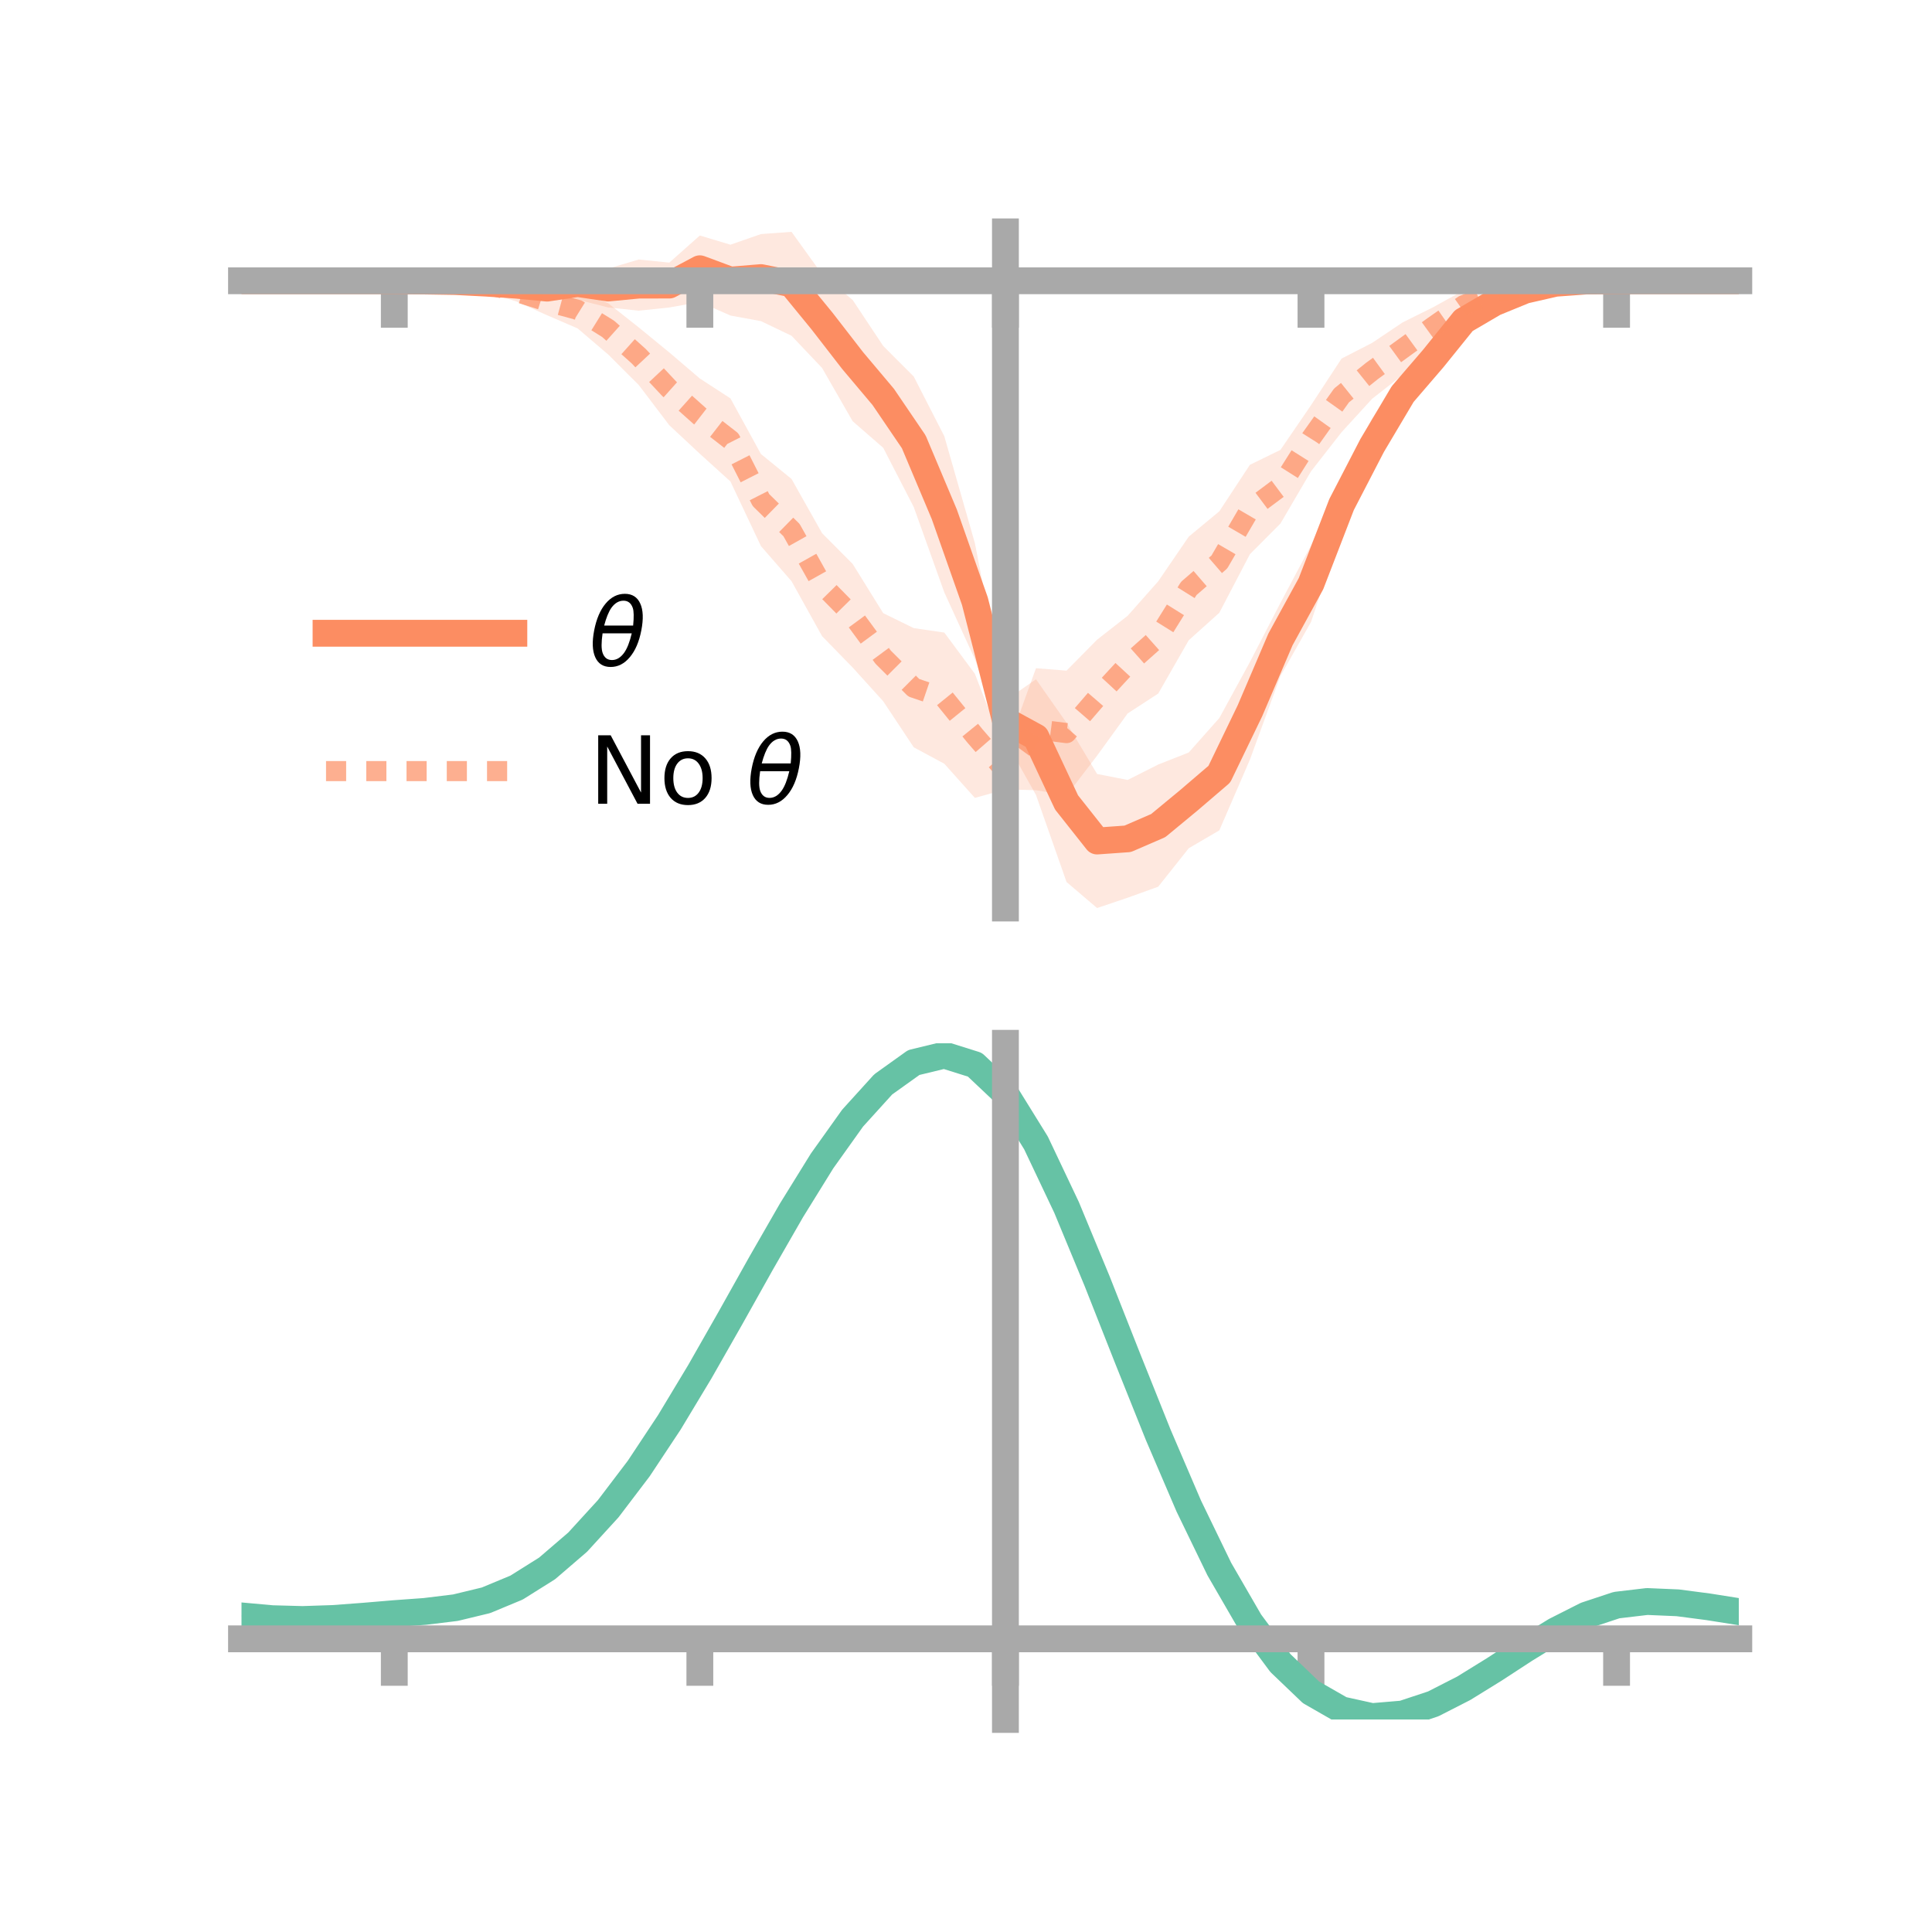 <?xml version="1.0" encoding="utf-8" standalone="no"?>
<!DOCTYPE svg PUBLIC "-//W3C//DTD SVG 1.1//EN"
  "http://www.w3.org/Graphics/SVG/1.1/DTD/svg11.dtd">
<!-- Created with matplotlib (https://matplotlib.org/) -->
<svg height="144pt" version="1.1" viewBox="0 0 144 144" width="144pt" xmlns="http://www.w3.org/2000/svg" xmlns:xlink="http://www.w3.org/1999/xlink">
 <defs>
  <style type="text/css">*{stroke-linecap:butt;stroke-linejoin:round;}</style>
 </defs>
 <g id="figure_1">
  <g id="patch_1">
   <path d="M 0 144 
L 144 144 
L 144 0 
L 0 0 
z
" style="fill:none;"/>
  </g>
  <g id="axes_1">
   <g id="patch_2">
    <path d="M 18 67.68 
L 129.6 67.68 
L 129.6 17.28 
L 18 17.28 
z
" style="fill:none;"/>
   </g>
   <g id="PolyCollection_1">
    <path clip-path="url(#pf67f5e691e)" d="M 18 20.928 
L 18 20.928 
L 20.278 20.928 
L 22.555 20.928 
L 24.833 20.928 
L 27.11 20.928 
L 29.388 20.927 
L 31.665 20.846 
L 33.943 20.701 
L 36.22 20.674 
L 38.498 20.595 
L 40.776 20.724 
L 43.053 19.926 
L 45.331 20.019 
L 47.608 19.343 
L 49.886 19.574 
L 52.163 17.553 
L 54.441 18.239 
L 56.718 17.446 
L 58.996 17.28 
L 61.273 20.444 
L 63.551 22.357 
L 65.829 25.785 
L 68.106 28.066 
L 70.384 32.515 
L 72.661 40.476 
L 74.939 52.209 
L 77.216 50.631 
L 79.494 53.874 
L 81.771 57.688 
L 84.049 58.133 
L 86.327 56.983 
L 88.604 56.085 
L 90.882 53.517 
L 93.159 49.346 
L 95.437 44.937 
L 97.714 40.649 
L 99.992 35.636 
L 102.269 31.198 
L 104.547 27.85 
L 106.824 25.5 
L 109.102 23.118 
L 111.38 21.88 
L 113.657 21.192 
L 115.935 20.809 
L 118.212 20.859 
L 120.49 20.925 
L 122.767 20.928 
L 125.045 20.928 
L 127.322 20.928 
L 129.6 20.928 
L 129.6 20.928 
L 129.6 20.928 
L 127.322 20.928 
L 125.045 20.928 
L 122.767 20.928 
L 120.49 20.931 
L 118.212 21.032 
L 115.935 21.414 
L 113.657 22.075 
L 111.38 23.253 
L 109.102 24.683 
L 106.824 27.945 
L 104.547 30.895 
L 102.269 35.22 
L 99.992 39.579 
L 97.714 46.361 
L 95.437 50.388 
L 93.159 56.624 
L 90.882 61.89 
L 88.604 63.222 
L 86.327 66.09 
L 84.049 66.911 
L 81.771 67.68 
L 79.494 65.74 
L 77.216 59.254 
L 74.939 55.193 
L 72.661 49.128 
L 70.384 44.157 
L 68.106 37.794 
L 65.829 33.376 
L 63.551 31.395 
L 61.273 27.426 
L 58.996 25.026 
L 56.718 23.936 
L 54.441 23.518 
L 52.163 22.512 
L 49.886 22.918 
L 47.608 23.156 
L 45.331 22.916 
L 43.053 22.337 
L 40.776 22.226 
L 38.498 21.916 
L 36.22 21.528 
L 33.943 21.268 
L 31.665 21.047 
L 29.388 20.928 
L 27.11 20.928 
L 24.833 20.928 
L 22.555 20.928 
L 20.278 20.928 
L 18 20.928 
z
" style="fill:#fc8d62;fill-opacity:0.2;"/>
   </g>
   <g id="PolyCollection_2">
    <path clip-path="url(#pf67f5e691e)" d="M 18 20.928 
L 18 20.928 
L 20.278 20.928 
L 22.555 20.928 
L 24.833 20.928 
L 27.11 20.928 
L 29.388 20.928 
L 31.665 20.88 
L 33.943 20.717 
L 36.22 20.606 
L 38.498 21.042 
L 40.776 21.456 
L 43.053 21.713 
L 45.331 22.602 
L 47.608 24.403 
L 49.886 26.269 
L 52.163 28.212 
L 54.441 29.691 
L 56.718 33.842 
L 58.996 35.698 
L 61.273 39.739 
L 63.551 42.03 
L 65.829 45.701 
L 68.106 46.817 
L 70.384 47.148 
L 72.661 50.22 
L 74.939 56.105 
L 77.216 49.805 
L 79.494 49.986 
L 81.771 47.679 
L 84.049 45.897 
L 86.327 43.326 
L 88.604 39.997 
L 90.882 38.109 
L 93.159 34.646 
L 95.437 33.532 
L 97.714 30.204 
L 99.992 26.727 
L 102.269 25.557 
L 104.547 24.028 
L 106.824 22.897 
L 109.102 21.636 
L 111.38 21.117 
L 113.657 20.855 
L 115.935 20.836 
L 118.212 20.878 
L 120.49 20.928 
L 122.767 20.928 
L 125.045 20.928 
L 127.322 20.928 
L 129.6 20.928 
L 129.6 20.928 
L 129.6 20.928 
L 127.322 20.928 
L 125.045 20.928 
L 122.767 20.928 
L 120.49 20.928 
L 118.212 21.015 
L 115.935 21.349 
L 113.657 21.925 
L 111.38 22.572 
L 109.102 23.845 
L 106.824 25.766 
L 104.547 27.942 
L 102.269 29.724 
L 99.992 32.215 
L 97.714 35.132 
L 95.437 39.021 
L 93.159 41.311 
L 90.882 45.67 
L 88.604 47.719 
L 86.327 51.694 
L 84.049 53.176 
L 81.771 56.321 
L 79.494 59.294 
L 77.216 58.895 
L 74.939 58.838 
L 72.661 59.47 
L 70.384 56.926 
L 68.106 55.7 
L 65.829 52.268 
L 63.551 49.752 
L 61.273 47.415 
L 58.996 43.319 
L 56.718 40.707 
L 54.441 35.885 
L 52.163 33.821 
L 49.886 31.695 
L 47.608 28.695 
L 45.331 26.423 
L 43.053 24.479 
L 40.776 23.497 
L 38.498 22.474 
L 36.22 21.761 
L 33.943 21.254 
L 31.665 21.008 
L 29.388 20.928 
L 27.11 20.928 
L 24.833 20.928 
L 22.555 20.928 
L 20.278 20.928 
L 18 20.928 
z
" style="fill:#fc8d62;fill-opacity:0.2;"/>
   </g>
   <g id="matplotlib.axis_1">
    <g id="xtick_1">
     <g id="line2d_1">
      <defs>
       <path d="M 0 0 
L 0 3.5 
" id="md640dab1d9" style="stroke:#a9a9a9;stroke-width:2;"/>
      </defs>
      <g>
       <use style="fill:#a9a9a9;stroke:#a9a9a9;stroke-width:2;" x="29.388" xlink:href="#md640dab1d9" y="20.928"/>
      </g>
     </g>
    </g>
    <g id="xtick_2">
     <g id="line2d_2">
      <g>
       <use style="fill:#a9a9a9;stroke:#a9a9a9;stroke-width:2;" x="52.163" xlink:href="#md640dab1d9" y="20.928"/>
      </g>
     </g>
    </g>
    <g id="xtick_3">
     <g id="line2d_3">
      <g>
       <use style="fill:#a9a9a9;stroke:#a9a9a9;stroke-width:2;" x="74.939" xlink:href="#md640dab1d9" y="20.928"/>
      </g>
     </g>
    </g>
    <g id="xtick_4">
     <g id="line2d_4">
      <g>
       <use style="fill:#a9a9a9;stroke:#a9a9a9;stroke-width:2;" x="97.714" xlink:href="#md640dab1d9" y="20.928"/>
      </g>
     </g>
    </g>
    <g id="xtick_5">
     <g id="line2d_5">
      <g>
       <use style="fill:#a9a9a9;stroke:#a9a9a9;stroke-width:2;" x="120.49" xlink:href="#md640dab1d9" y="20.928"/>
      </g>
     </g>
    </g>
   </g>
   <g id="matplotlib.axis_2"/>
   <g id="line2d_6">
    <path clip-path="url(#pf67f5e691e)" d="M 18 20.928 
L 20.278 20.928 
L 22.555 20.928 
L 24.833 20.928 
L 27.11 20.928 
L 29.388 20.928 
L 31.665 20.947 
L 33.943 20.984 
L 36.22 21.101 
L 38.498 21.255 
L 40.776 21.475 
L 43.053 21.131 
L 45.331 21.468 
L 47.608 21.249 
L 49.886 21.246 
L 52.163 20.032 
L 54.441 20.879 
L 56.718 20.691 
L 58.996 21.153 
L 61.273 23.935 
L 63.551 26.876 
L 65.829 29.58 
L 68.106 32.93 
L 70.384 38.336 
L 72.661 44.802 
L 74.939 53.701 
L 77.216 54.942 
L 79.494 59.807 
L 81.771 62.684 
L 84.049 62.522 
L 86.327 61.536 
L 88.604 59.654 
L 90.882 57.703 
L 93.159 52.985 
L 95.437 47.662 
L 97.714 43.505 
L 99.992 37.607 
L 102.269 33.209 
L 104.547 29.373 
L 106.824 26.723 
L 109.102 23.9 
L 111.38 22.566 
L 113.657 21.633 
L 115.935 21.112 
L 118.212 20.946 
L 120.49 20.928 
L 122.767 20.928 
L 125.045 20.928 
L 127.322 20.928 
L 129.6 20.928 
" style="fill:none;stroke:#fc8d62;stroke-linecap:square;stroke-width:2;"/>
   </g>
   <g id="line2d_7">
    <path clip-path="url(#pf67f5e691e)" d="M 18 20.928 
L 20.278 20.928 
L 22.555 20.928 
L 24.833 20.928 
L 27.11 20.928 
L 29.388 20.928 
L 31.665 20.944 
L 33.943 20.986 
L 36.22 21.184 
L 38.498 21.758 
L 40.776 22.476 
L 43.053 23.096 
L 45.331 24.513 
L 47.608 26.549 
L 49.886 28.982 
L 52.163 31.017 
L 54.441 32.788 
L 56.718 37.274 
L 58.996 39.509 
L 61.273 43.577 
L 63.551 45.891 
L 65.829 48.985 
L 68.106 51.259 
L 70.384 52.037 
L 72.661 54.845 
L 74.939 57.471 
L 77.216 54.35 
L 79.494 54.64 
L 81.771 52 
L 84.049 49.537 
L 86.327 47.51 
L 88.604 43.858 
L 90.882 41.89 
L 93.159 37.979 
L 95.437 36.276 
L 97.714 32.668 
L 99.992 29.471 
L 102.269 27.641 
L 104.547 25.985 
L 106.824 24.331 
L 109.102 22.741 
L 111.38 21.844 
L 113.657 21.39 
L 115.935 21.093 
L 118.212 20.947 
L 120.49 20.928 
L 122.767 20.928 
L 125.045 20.928 
L 127.322 20.928 
L 129.6 20.928 
" style="fill:none;stroke:#fc8d62;stroke-dasharray:1.5,1.5;stroke-dashoffset:0;stroke-opacity:0.7;stroke-width:1.5;"/>
   </g>
   <g id="patch_3">
    <path d="M 74.939 67.68 
L 74.939 17.28 
" style="fill:none;stroke:#a9a9a9;stroke-linecap:square;stroke-linejoin:miter;stroke-width:2;"/>
   </g>
   <g id="patch_4">
    <path d="M 129.6 67.68 
L 129.6 17.28 
" style="fill:none;"/>
   </g>
   <g id="patch_5">
    <path d="M 18 20.928 
L 129.6 20.928 
" style="fill:none;stroke:#a9a9a9;stroke-linecap:square;stroke-linejoin:miter;stroke-width:2;"/>
   </g>
   <g id="patch_6">
    <path d="M 18 17.28 
L 129.6 17.28 
" style="fill:none;"/>
   </g>
   <g id="legend_1">
    <g id="line2d_8">
     <path d="M 24.3 47.2 
L 38.3 47.2 
" style="fill:none;stroke:#fc8d62;stroke-linecap:square;stroke-width:2;"/>
    </g>
    <g id="line2d_9"/>
    <g id="text_1">
     <!-- $\theta$ -->
     <g transform="translate(43.9 49.65)scale(0.07 -0.07)">
      <defs>
       <path d="M 45.516 34.672 
L 14.453 34.672 
Q 12.359 20.062 14.5 13.875 
Q 17.188 6.25 24.469 6.25 
Q 31.781 6.25 37.359 13.922 
Q 42.234 20.656 45.516 34.672 
z
M 47.016 42.969 
Q 48.344 56.844 46.625 61.719 
Q 43.953 69.438 36.766 69.438 
Q 29.297 69.438 23.828 61.812 
Q 19.531 55.672 16.156 42.969 
z
M 38.188 76.766 
Q 49.906 76.766 54.594 66.406 
Q 59.281 56.109 55.719 37.844 
Q 52.203 19.625 43.453 9.281 
Q 34.766 -1.125 23.047 -1.125 
Q 11.281 -1.125 6.641 9.281 
Q 2 19.625 5.516 37.844 
Q 9.078 56.109 17.719 66.406 
Q 26.422 76.766 38.188 76.766 
z
" id="DejaVuSans-Oblique-952"/>
      </defs>
      <use transform="translate(0 0.234)" xlink:href="#DejaVuSans-Oblique-952"/>
     </g>
    </g>
    <g id="line2d_10">
     <path d="M 24.3 57.474 
L 38.3 57.474 
" style="fill:none;stroke:#fc8d62;stroke-dasharray:1.5,1.5;stroke-dashoffset:0;stroke-opacity:0.7;stroke-width:1.5;"/>
    </g>
    <g id="line2d_11"/>
    <g id="text_2">
     <!-- No $\theta$ -->
     <g transform="translate(43.9 59.924)scale(0.07 -0.07)">
      <defs>
       <path d="M 9.812 72.906 
L 23.094 72.906 
L 55.422 11.922 
L 55.422 72.906 
L 64.984 72.906 
L 64.984 0 
L 51.703 0 
L 19.391 60.984 
L 19.391 0 
L 9.812 0 
z
" id="DejaVuSans-78"/>
       <path d="M 30.609 48.391 
Q 23.391 48.391 19.188 42.75 
Q 14.984 37.109 14.984 27.297 
Q 14.984 17.484 19.156 11.844 
Q 23.344 6.203 30.609 6.203 
Q 37.797 6.203 41.984 11.859 
Q 46.188 17.531 46.188 27.297 
Q 46.188 37.016 41.984 42.703 
Q 37.797 48.391 30.609 48.391 
z
M 30.609 56 
Q 42.328 56 49.016 48.375 
Q 55.719 40.766 55.719 27.297 
Q 55.719 13.875 49.016 6.219 
Q 42.328 -1.422 30.609 -1.422 
Q 18.844 -1.422 12.172 6.219 
Q 5.516 13.875 5.516 27.297 
Q 5.516 40.766 12.172 48.375 
Q 18.844 56 30.609 56 
z
" id="DejaVuSans-111"/>
       <path id="DejaVuSans-32"/>
      </defs>
      <use transform="translate(0 0.234)" xlink:href="#DejaVuSans-78"/>
      <use transform="translate(74.805 0.234)" xlink:href="#DejaVuSans-111"/>
      <use transform="translate(135.986 0.234)" xlink:href="#DejaVuSans-32"/>
      <use transform="translate(167.773 0.234)" xlink:href="#DejaVuSans-Oblique-952"/>
     </g>
    </g>
   </g>
  </g>
  <g id="axes_2">
   <g id="patch_7">
    <path d="M 18 128.16 
L 129.6 128.16 
L 129.6 77.76 
L 18 77.76 
z
" style="fill:none;"/>
   </g>
   <g id="PolyCollection_3">
    <path clip-path="url(#pb97deab915)" d="M 18 120.482 
L 18 120.4 
L 20.278 120.615 
L 22.555 120.679 
L 24.833 120.597 
L 27.11 120.418 
L 29.388 120.218 
L 31.665 120.048 
L 33.943 119.766 
L 36.22 119.209 
L 38.498 118.252 
L 40.776 116.803 
L 43.053 114.811 
L 45.331 112.267 
L 47.608 109.204 
L 49.886 105.689 
L 52.163 101.823 
L 54.441 97.735 
L 56.718 93.581 
L 58.996 89.534 
L 61.273 85.784 
L 63.551 82.529 
L 65.829 79.973 
L 68.106 78.318 
L 70.384 77.76 
L 72.661 78.489 
L 74.939 80.672 
L 77.216 84.399 
L 79.494 89.272 
L 81.771 94.842 
L 84.049 100.694 
L 86.327 106.464 
L 88.604 111.85 
L 90.882 116.618 
L 93.159 120.604 
L 95.437 123.711 
L 97.714 125.908 
L 99.992 127.222 
L 102.269 127.731 
L 104.547 127.545 
L 106.824 126.804 
L 109.102 125.66 
L 111.38 124.276 
L 113.657 122.817 
L 115.935 121.441 
L 118.212 120.302 
L 120.49 119.551 
L 122.767 119.286 
L 125.045 119.387 
L 127.322 119.695 
L 129.6 120.069 
L 129.6 120.177 
L 129.6 120.177 
L 127.322 119.828 
L 125.045 119.54 
L 122.767 119.449 
L 120.49 119.72 
L 118.212 120.48 
L 115.935 121.645 
L 113.657 123.064 
L 111.38 124.575 
L 109.102 126.007 
L 106.824 127.19 
L 104.547 127.959 
L 102.269 128.16 
L 99.992 127.662 
L 97.714 126.364 
L 95.437 124.205 
L 93.159 121.168 
L 90.882 117.287 
L 88.604 112.653 
L 86.327 107.422 
L 84.049 101.817 
L 81.771 96.128 
L 79.494 90.709 
L 77.216 85.969 
L 74.939 82.345 
L 72.661 80.228 
L 70.384 79.527 
L 68.106 80.072 
L 65.829 81.675 
L 63.551 84.142 
L 61.273 87.276 
L 58.996 90.88 
L 56.718 94.762 
L 54.441 98.741 
L 52.163 102.652 
L 49.886 106.348 
L 47.608 109.708 
L 45.331 112.639 
L 43.053 115.079 
L 40.776 117.001 
L 38.498 118.409 
L 36.22 119.346 
L 33.943 119.89 
L 31.665 120.163 
L 29.388 120.323 
L 27.11 120.508 
L 24.833 120.669 
L 22.555 120.739 
L 20.278 120.678 
L 18 120.482 
z
" style="fill:#66c2a5;fill-opacity:0.2;"/>
   </g>
   <g id="matplotlib.axis_3">
    <g id="xtick_6">
     <g id="line2d_12">
      <g>
       <use style="fill:#a9a9a9;stroke:#a9a9a9;stroke-width:2;" x="29.388" xlink:href="#md640dab1d9" y="122.149"/>
      </g>
     </g>
    </g>
    <g id="xtick_7">
     <g id="line2d_13">
      <g>
       <use style="fill:#a9a9a9;stroke:#a9a9a9;stroke-width:2;" x="52.163" xlink:href="#md640dab1d9" y="122.149"/>
      </g>
     </g>
    </g>
    <g id="xtick_8">
     <g id="line2d_14">
      <g>
       <use style="fill:#a9a9a9;stroke:#a9a9a9;stroke-width:2;" x="74.939" xlink:href="#md640dab1d9" y="122.149"/>
      </g>
     </g>
    </g>
    <g id="xtick_9">
     <g id="line2d_15">
      <g>
       <use style="fill:#a9a9a9;stroke:#a9a9a9;stroke-width:2;" x="97.714" xlink:href="#md640dab1d9" y="122.149"/>
      </g>
     </g>
    </g>
    <g id="xtick_10">
     <g id="line2d_16">
      <g>
       <use style="fill:#a9a9a9;stroke:#a9a9a9;stroke-width:2;" x="120.49" xlink:href="#md640dab1d9" y="122.149"/>
      </g>
     </g>
    </g>
   </g>
   <g id="matplotlib.axis_4"/>
   <g id="line2d_17">
    <path clip-path="url(#pb97deab915)" d="M 18 120.441 
L 20.278 120.647 
L 22.555 120.709 
L 24.833 120.633 
L 27.11 120.463 
L 29.388 120.271 
L 31.665 120.106 
L 33.943 119.828 
L 36.22 119.278 
L 38.498 118.331 
L 40.776 116.902 
L 43.053 114.945 
L 45.331 112.453 
L 47.608 109.456 
L 49.886 106.018 
L 52.163 102.237 
L 54.441 98.238 
L 56.718 94.172 
L 58.996 90.207 
L 61.273 86.53 
L 63.551 83.336 
L 65.829 80.824 
L 68.106 79.195 
L 70.384 78.643 
L 72.661 79.358 
L 74.939 81.509 
L 77.216 85.184 
L 79.494 89.99 
L 81.771 95.485 
L 84.049 101.255 
L 86.327 106.943 
L 88.604 112.252 
L 90.882 116.953 
L 93.159 120.886 
L 95.437 123.958 
L 97.714 126.136 
L 99.992 127.442 
L 102.269 127.945 
L 104.547 127.752 
L 106.824 126.997 
L 109.102 125.833 
L 111.38 124.426 
L 113.657 122.941 
L 115.935 121.543 
L 118.212 120.391 
L 120.49 119.636 
L 122.767 119.367 
L 125.045 119.464 
L 127.322 119.762 
L 129.6 120.123 
" style="fill:none;stroke:#66c2a5;stroke-linecap:square;stroke-width:2;"/>
   </g>
   <g id="patch_8">
    <path d="M 74.939 128.16 
L 74.939 77.76 
" style="fill:none;stroke:#a9a9a9;stroke-linecap:square;stroke-linejoin:miter;stroke-width:2;"/>
   </g>
   <g id="patch_9">
    <path d="M 129.6 128.16 
L 129.6 77.76 
" style="fill:none;"/>
   </g>
   <g id="patch_10">
    <path d="M 18 122.149 
L 129.6 122.149 
" style="fill:none;stroke:#a9a9a9;stroke-linecap:square;stroke-linejoin:miter;stroke-width:2;"/>
   </g>
   <g id="patch_11">
    <path d="M 18 77.76 
L 129.6 77.76 
" style="fill:none;"/>
   </g>
  </g>
 </g>
 <defs>
  <clipPath id="pf67f5e691e">
   <rect height="50.4" width="111.6" x="18" y="17.28"/>
  </clipPath>
  <clipPath id="pb97deab915">
   <rect height="50.4" width="111.6" x="18" y="77.76"/>
  </clipPath>
 </defs>
</svg>
